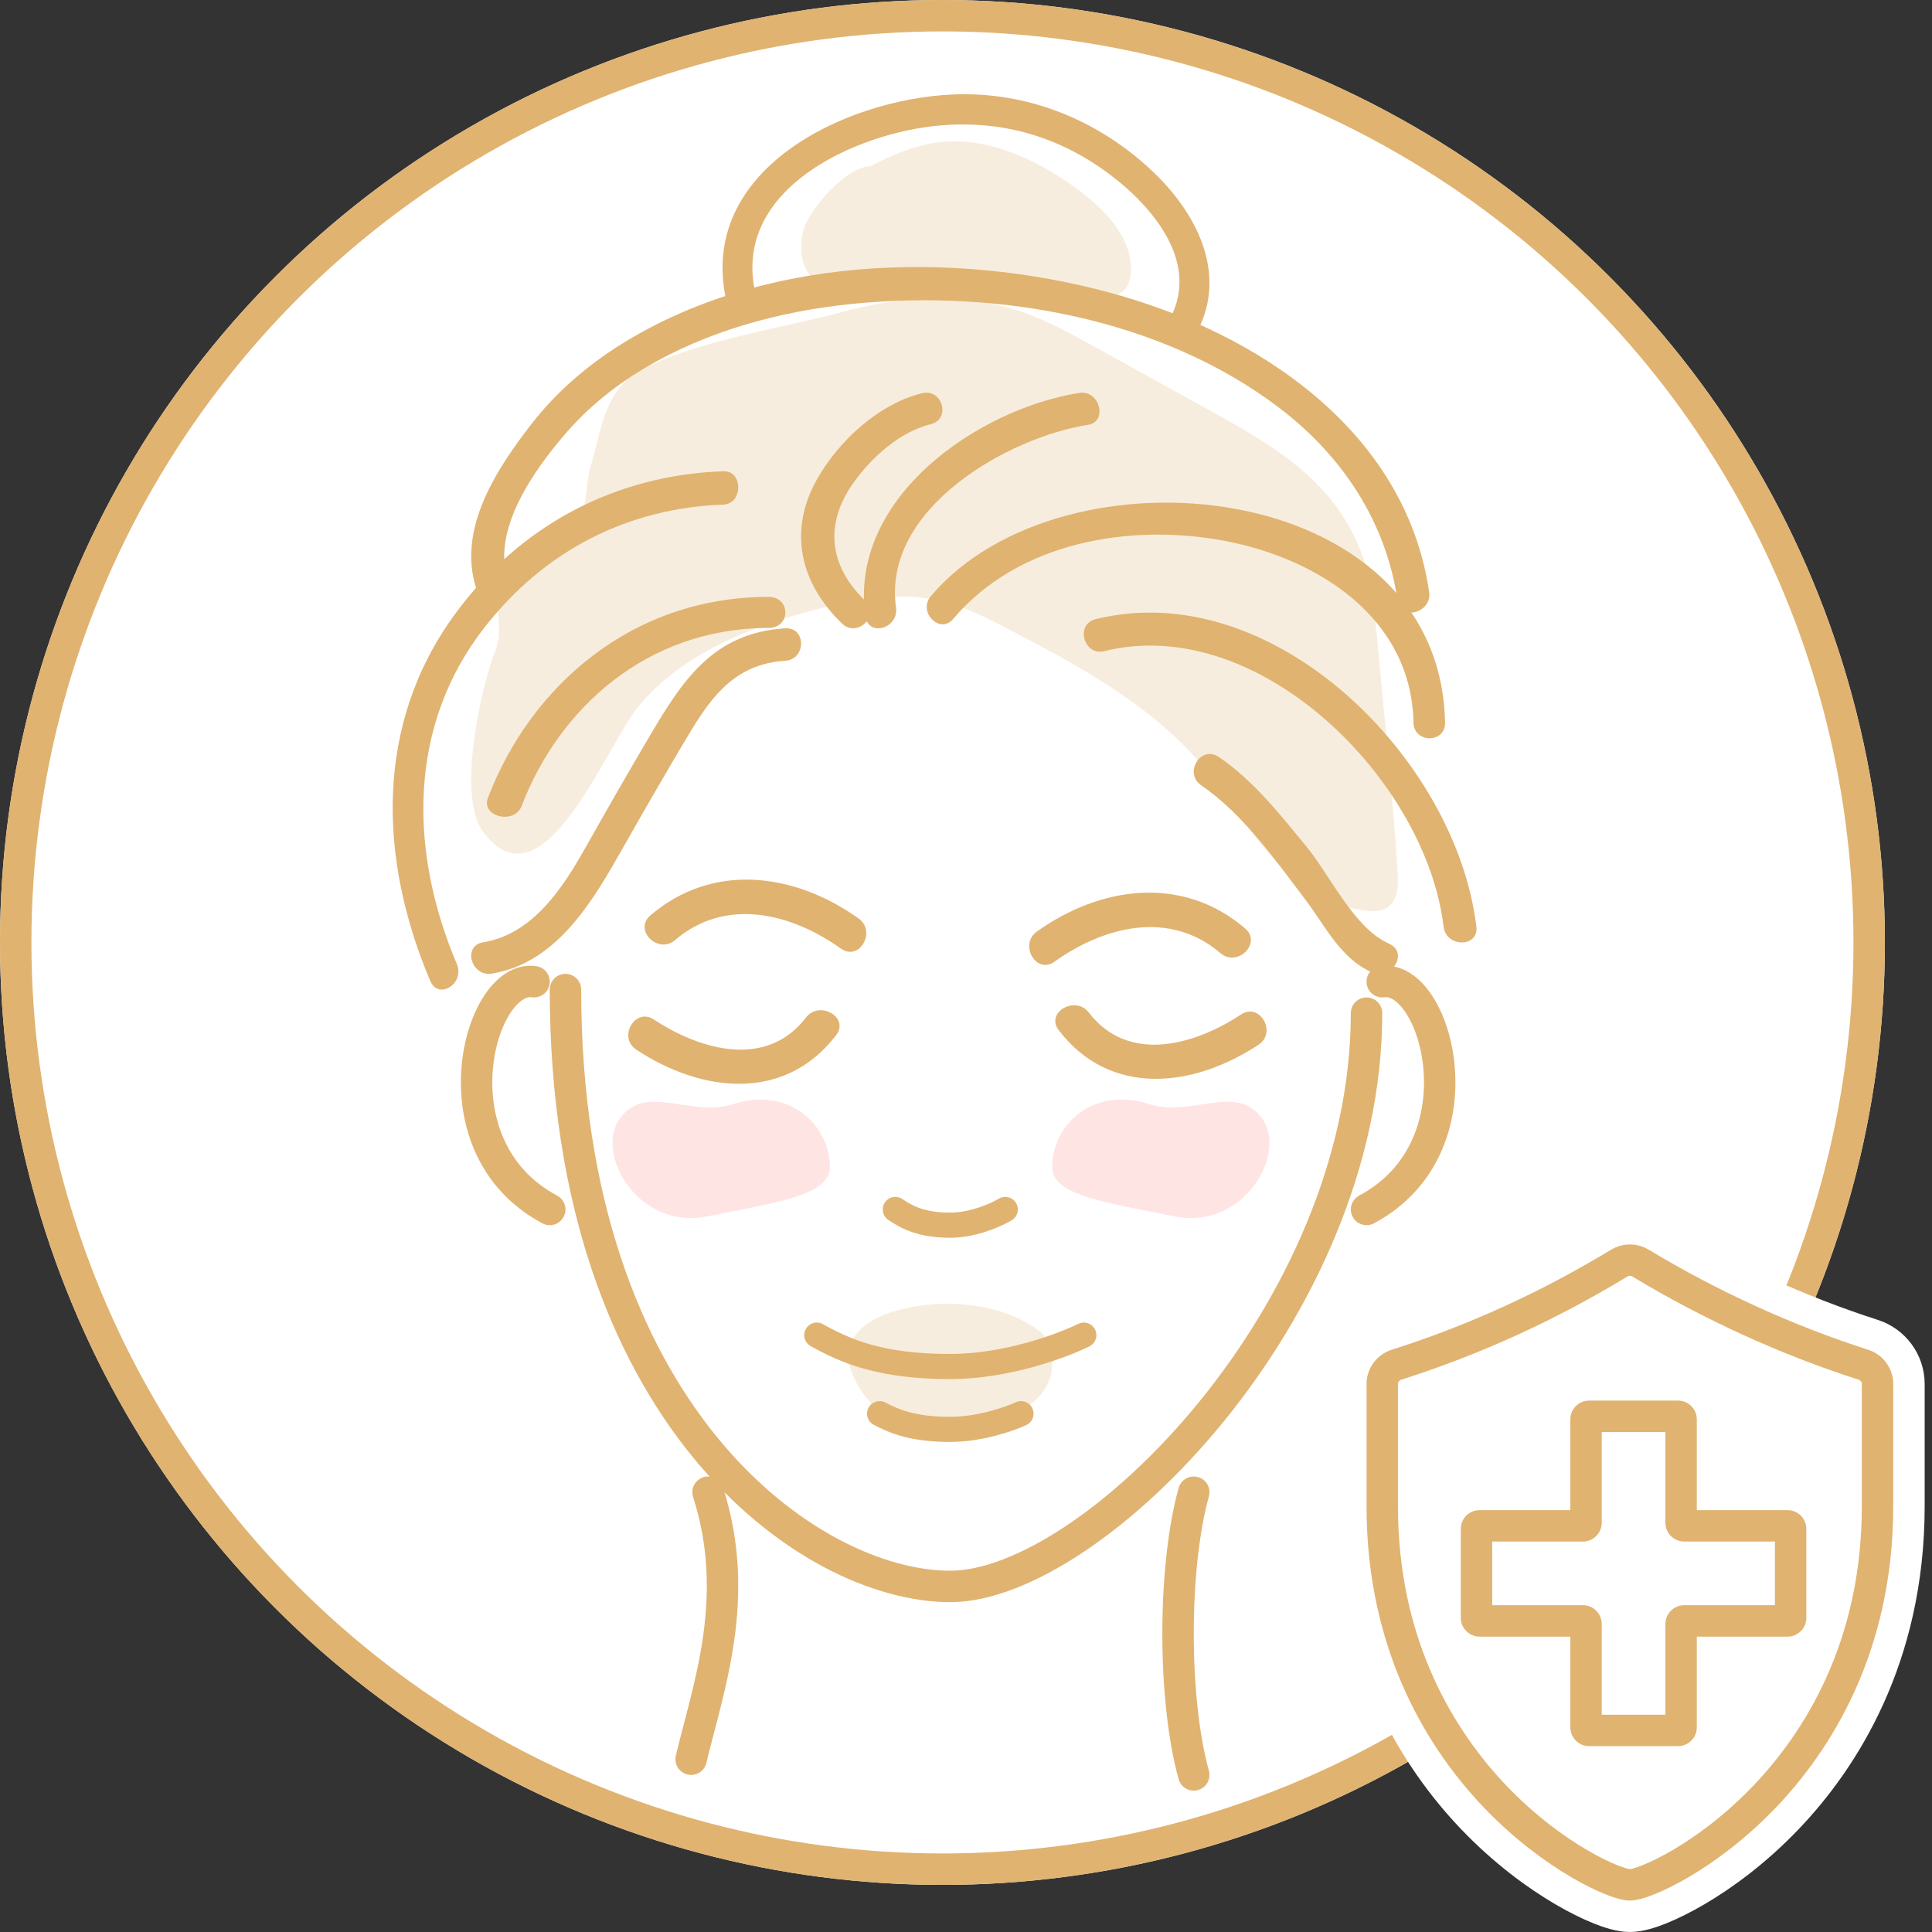 <svg width="123" height="123" viewBox="0 0 123 123" fill="none" xmlns="http://www.w3.org/2000/svg">
<rect x="0" y="0" width="123" height="123" fill="#333333" stroke="none"/>
<circle cx="60" cy="60" r="60" fill="white"/>
<circle cx="60" cy="60" r="59" stroke="#E0B370" stroke-width="2"/>
<path d="M61.487 90.987C60.443 91.029 58.357 90.987 57.055 90.536C55.591 90.028 53.741 87.457 54.03 85.968C54.532 83.379 59.009 82.893 60.959 83.018C62.909 83.143 64.668 83.634 66.083 84.679C66.612 85.069 66.883 85.447 66.959 86.053C67.189 87.9 66.455 89.023 64.701 89.989C63.667 90.558 62.707 90.948 61.487 90.987Z" fill="#F7EDDE"/>
<path d="M52 85C53.789 86 56.026 87 60.5 87C64.079 87 67.658 85.667 69 85" stroke="#E0B370" stroke-width="1.6" stroke-linecap="round"/>
<path d="M56 90C56.947 90.5 58.132 91 60.5 91C62.395 91 64.29 90.333 65 90" stroke="#E0B370" stroke-width="1.6" stroke-linecap="round"/>
<path d="M57 77C57.737 77.5 58.658 78 60.5 78C61.974 78 63.447 77.333 64 77" stroke="#E0B370" stroke-width="1.6" stroke-linecap="round"/>
<path d="M55.379 10.598C56.726 9.894 58.168 9.263 59.705 9.066C62.82 8.671 65.867 10.104 68.343 11.859C70.288 13.243 72.165 15.146 71.989 17.383C71.961 17.729 71.88 18.087 71.662 18.359C71.145 19.002 70.125 19.026 69.268 18.989C66.438 18.878 63.623 18.767 60.807 18.668C58.344 18.569 55.229 18.927 52.862 18.334C51.054 17.889 50.7 15.986 51.217 14.454C51.598 13.305 53.869 10.598 55.379 10.598" fill="#F7EDDE"/>
<path d="M31.553 41.376C32.237 39.636 30.947 37.402 32.198 35.97C33.114 34.921 36.469 34.538 36.947 33.255C37.373 32.119 37.269 30.847 37.605 29.687C38.34 27.169 38.495 24.787 40.882 23.515C44.225 21.726 50.07 20.825 53.76 19.825C57.451 18.825 61.464 18.616 65.077 19.862C66.651 20.405 68.122 21.208 69.567 22.01C72.006 23.355 74.432 24.7 76.871 26.046C79.671 27.589 82.536 29.194 84.562 31.6C85.761 33.02 86.626 34.711 87.078 36.476C87.387 37.698 87.504 38.957 87.632 40.204C87.852 42.598 88.084 44.98 88.304 47.375C88.561 50.127 88.82 52.867 88.987 55.62C89.039 56.459 88.962 57.496 88.175 57.866C87.878 58.002 87.53 58.014 87.194 57.99C84.691 57.842 82.497 56.274 80.871 54.435C79.245 52.596 78.019 50.473 76.432 48.609C73.219 44.857 68.69 42.388 64.225 40.068C62.832 39.339 61.412 38.611 59.864 38.253C57.27 37.648 54.548 38.13 51.98 38.796C47.773 39.882 43.386 41.635 40.625 45.005C38.56 47.535 34.521 58.163 30.727 52.904C29.089 50.683 30.598 43.795 31.553 41.376" fill="#F7EDDE"/>
<path d="M33.208 51.318C35.581 45.108 41.178 39.985 48.926 39.979C50.357 39.978 50.359 37.999 48.926 38C40.165 38.007 33.756 43.75 31.065 50.792C30.603 52 32.749 52.519 33.208 51.318Z" fill="#E0B370"/>
<path d="M55.095 38.257C52.757 36.01 52.473 33.343 54.356 30.706C55.49 29.118 57.282 27.492 59.254 27.007C60.561 26.686 60.007 24.713 58.697 25.035C55.895 25.725 53.326 28.147 51.983 30.57C50.168 33.844 50.955 37.148 53.614 39.703C54.575 40.627 56.058 39.182 55.095 38.257" fill="#E0B370"/>
<path d="M57.045 38.675C56.155 32.358 64.221 27.832 69.267 27.047C70.551 26.848 70.006 24.815 68.729 25.014C62.353 26.004 54.023 31.641 55.094 39.236C55.282 40.575 57.233 40.005 57.045 38.675" fill="#E0B370"/>
<path d="M60.679 39.409C64.85 34.475 71.992 33.289 78.02 34.444C83.877 35.566 89.859 39.313 89.99 46.01C90.015 47.328 92.025 47.332 92 46.01C91.694 30.376 67.653 28.028 59.257 37.959C58.417 38.954 59.833 40.41 60.679 39.409Z" fill="#E0B370"/>
<path d="M70.299 41.454C80.154 39.014 90.792 49.665 91.905 58.996C92.064 60.327 94.152 60.343 93.991 58.996C92.714 48.286 81.038 36.625 69.744 39.421C68.441 39.743 68.992 41.778 70.299 41.454" fill="#E0B370"/>
<path d="M29.087 61.378C26.032 54.182 25.957 46.231 30.823 39.975C34.695 34.998 40.016 32.345 46.053 32.125C47.313 32.079 47.318 29.954 46.053 30.001C39.235 30.249 33.125 33.365 28.911 39.173C23.863 46.131 24.087 54.663 27.392 62.45C27.919 63.691 29.611 62.612 29.087 61.378" fill="#E0B370"/>
<path d="M32.311 36.861C31.32 33.683 34.004 29.908 36.063 27.538C37.469 25.919 39.151 24.567 40.991 23.466C44.988 21.074 49.643 19.811 54.262 19.347C63.524 18.415 73.936 20.249 81.46 25.979C85.476 29.037 88.25 33.239 88.979 38.251C89.17 39.564 91.177 39.005 90.987 37.7C89.488 27.401 80.028 21.148 70.588 18.613C60.599 15.931 48.529 16.312 39.563 21.909C37.38 23.271 35.411 24.963 33.835 26.995C31.59 29.89 29.131 33.653 30.302 37.411C30.697 38.68 32.709 38.139 32.311 36.861" fill="#E0B370"/>
<path d="M45.078 95C47.233 101.711 45.078 107.465 44 112" stroke="#E0B370" stroke-width="2" stroke-linecap="round"/>
<path d="M69.324 64.467C71.837 67.75 76.064 66.534 79.005 64.59C80.202 63.799 81.316 65.723 80.127 66.509C75.988 69.246 70.685 69.874 67.404 65.589C66.535 64.454 68.465 63.346 69.324 64.467Z" fill="#E0B370"/>
<path d="M67.134 61.225C70.305 58.963 74.464 57.918 77.699 60.681C78.781 61.606 80.36 60.041 79.271 59.109C75.283 55.703 70.08 56.404 66.012 59.306C64.857 60.13 65.966 62.059 67.134 61.225" fill="#E0B370"/>
<path d="M53.231 65.905C49.95 70.19 44.65 69.563 40.508 66.826C39.32 66.04 40.432 64.115 41.63 64.907C44.568 66.848 48.796 68.068 51.311 64.783C52.169 63.663 54.1 64.768 53.231 65.905Z" fill="#E0B370"/>
<path d="M54.663 58.475C50.598 55.575 45.392 54.873 41.405 58.279C40.316 59.209 41.894 60.775 42.976 59.851C46.205 57.092 50.372 58.133 53.541 60.395C54.708 61.227 55.819 59.3 54.663 58.475" fill="#E0B370"/>
<path d="M48.075 18.589C46.624 11.973 54.566 8.447 59.85 7.987C63.775 7.646 67.374 8.681 70.548 11.027C73.462 13.181 76.578 16.912 74.314 20.579C73.664 21.631 75.319 22.597 75.966 21.547C78.291 17.782 76.366 13.765 73.44 10.968C69.959 7.639 65.395 5.791 60.586 6.019C53.761 6.343 44.413 10.814 46.23 19.099C46.494 20.305 48.34 19.795 48.075 18.589Z" fill="#E0B370"/>
<path d="M31.313 61.984C35.55 61.291 37.847 57.176 39.742 53.831C40.958 51.684 42.193 49.549 43.449 47.426C45.04 44.737 46.52 42.281 49.993 42.067C51.331 41.985 51.34 39.919 49.993 40.002C45.275 40.294 43.348 43.484 41.172 47.181C39.843 49.44 38.541 51.714 37.254 53.998C35.82 56.542 33.914 59.476 30.757 59.993C29.431 60.209 29.994 62.2 31.313 61.984" fill="#E0B370"/>
<path d="M76.484 50.005C79.126 51.803 81.251 54.825 83.124 57.3C84.345 58.913 85.339 61.015 87.318 61.892C88.596 62.458 89.717 60.649 88.43 60.079C86.198 59.09 84.676 55.72 83.183 53.906C81.518 51.884 79.808 49.697 77.596 48.193C76.44 47.407 75.338 49.226 76.484 50.005" fill="#E0B370"/>
<path d="M36 63C36 90 51.5 101 60.5 101C69.5 101 87 83.5 87 64.5" stroke="#E0B370" stroke-width="2" stroke-linecap="round"/>
<path d="M76 95C74.667 99.802 74.667 108.198 76 113" stroke="#E0B370" stroke-width="2" stroke-linecap="round"/>
<path d="M34 62.5C30.5 62 27.5 73 35 77" stroke="#E0B370" stroke-width="2" stroke-linecap="round"/>
<path d="M88 62.5C91.5 62 94.5 73 87 77" stroke="#E0B370" stroke-width="2" stroke-linecap="round"/>
<path d="M39.489 71.174C41.157 68.937 43.937 71.174 46.717 70.279C50.208 69.156 52.833 71.611 52.833 74.306C52.833 76.096 49.497 76.543 45.049 77.438C40.601 78.333 37.821 73.411 39.489 71.174Z" fill="#FFE4E4"/>
<path d="M80.327 71.174C78.659 68.937 75.879 71.174 73.099 70.279C69.608 69.156 66.983 71.611 66.983 74.306C66.983 76.096 70.319 76.543 74.767 77.438C79.215 78.333 81.995 73.411 80.327 71.174Z" fill="#FFE4E4"/>
<path d="M94.1 115.412L95.126 114.432L94.1 115.412C96.065 117.469 98.102 118.96 99.781 119.943C100.62 120.434 101.383 120.806 102.017 121.061C102.578 121.286 103.23 121.5 103.767 121.5C104.303 121.5 104.955 121.286 105.516 121.061C106.15 120.806 106.913 120.434 107.752 119.943C109.43 118.96 111.468 117.469 113.433 115.412C116.908 111.774 121.033 105.427 121.033 95.89V88.113C121.033 86.887 120.232 85.824 119.089 85.457C114.332 83.929 109.583 81.764 105.217 79.129C104.325 78.59 103.206 78.591 102.314 79.131C97.856 81.832 93.297 83.912 88.448 85.458C87.302 85.823 86.5 86.887 86.5 88.114V95.89C86.5 105.427 90.625 111.773 94.1 115.412Z" fill="white" stroke="white" stroke-width="3" stroke-linecap="round" stroke-linejoin="round"/>
<path d="M119.533 95.89C119.533 104.951 115.626 110.944 112.348 114.376C108.628 118.271 104.651 120 103.767 120C102.883 120 98.905 118.271 95.185 114.376C91.907 110.944 88 104.951 88 95.89V88.114C88 87.552 88.368 87.058 88.904 86.887C93.868 85.304 98.534 83.175 103.092 80.414C103.506 80.163 104.027 80.162 104.442 80.413C108.906 83.107 113.76 85.321 118.631 86.885C119.165 87.057 119.533 87.551 119.533 88.113V95.89Z" fill="white" stroke="#E0B370" stroke-width="2" stroke-linecap="round" stroke-linejoin="round"/>
<path fill-rule="evenodd" clip-rule="evenodd" d="M107.027 90.368C107.027 90.258 106.938 90.168 106.827 90.168H101.175C101.064 90.168 100.975 90.258 100.975 90.368V96.942C100.975 97.053 100.885 97.142 100.775 97.142L94.2 97.142C94.09 97.142 94 97.232 94 97.342L94 102.995C94 103.105 94.09 103.195 94.2 103.195H100.775C100.885 103.195 100.975 103.284 100.975 103.395V109.968C100.975 110.079 101.064 110.168 101.175 110.168H106.827C106.938 110.168 107.027 110.079 107.027 109.968V103.395C107.027 103.284 107.117 103.195 107.227 103.195H113.8C113.911 103.195 114 103.105 114 102.995V97.342C114 97.232 113.911 97.142 113.8 97.142L107.227 97.142C107.117 97.142 107.027 97.053 107.027 96.942V90.368Z" fill="white"/>
<path d="M107.227 97.142L107.227 96.142L107.227 97.142ZM113.8 97.142L113.8 98.142L113.8 97.142ZM94.2 97.142L94.2 98.142L94.2 97.142ZM100.774 97.142L100.774 96.142L100.774 97.142ZM101.174 91.168H106.827V89.168H101.174V91.168ZM101.974 96.942V90.368H99.974V96.942H101.974ZM94.2 98.142L100.774 98.142L100.774 96.142L94.2 96.142L94.2 98.142ZM95 102.995L95 97.342L93 97.342L93 102.995L95 102.995ZM100.774 102.195H94.2V104.195H100.774V102.195ZM101.974 109.968V103.395H99.974V109.968H101.974ZM106.827 109.168H101.174V111.168H106.827V109.168ZM106.027 103.395V109.968H108.027V103.395H106.027ZM113.8 102.195H107.227V104.195H113.8V102.195ZM113 97.342V102.995H115V97.342H113ZM107.227 98.142L113.8 98.142L113.8 96.142L107.227 96.142L107.227 98.142ZM106.027 90.368V96.942H108.027V90.368H106.027ZM107.227 96.142C107.669 96.142 108.027 96.5 108.027 96.942H106.027C106.027 97.605 106.564 98.142 107.227 98.142L107.227 96.142ZM115 97.342C115 96.679 114.463 96.142 113.8 96.142L113.8 98.142C113.358 98.142 113 97.784 113 97.342H115ZM113.8 104.195C114.463 104.195 115 103.657 115 102.995H113C113 102.553 113.358 102.195 113.8 102.195V104.195ZM108.027 103.395C108.027 103.837 107.669 104.195 107.227 104.195V102.195C106.564 102.195 106.027 102.732 106.027 103.395H108.027ZM106.827 111.168C107.49 111.168 108.027 110.631 108.027 109.968H106.027C106.027 109.527 106.385 109.168 106.827 109.168V111.168ZM99.974 109.968C99.974 110.631 100.512 111.168 101.174 111.168V109.168C101.616 109.168 101.974 109.527 101.974 109.968H99.974ZM100.774 104.195C100.333 104.195 99.974 103.837 99.974 103.395H101.974C101.974 102.732 101.437 102.195 100.774 102.195V104.195ZM93 102.995C93 103.657 93.537 104.195 94.2 104.195V102.195C94.642 102.195 95 102.553 95 102.995L93 102.995ZM94.2 96.142C93.537 96.142 93 96.679 93 97.342L95 97.342C95 97.784 94.642 98.142 94.2 98.142L94.2 96.142ZM99.974 96.942C99.974 96.5 100.333 96.142 100.774 96.142L100.774 98.142C101.437 98.142 101.974 97.605 101.974 96.942H99.974ZM106.827 91.168C106.385 91.168 106.027 90.81 106.027 90.368H108.027C108.027 89.706 107.49 89.168 106.827 89.168V91.168ZM101.174 89.168C100.512 89.168 99.974 89.706 99.974 90.368H101.974C101.974 90.81 101.616 91.168 101.174 91.168V89.168Z" fill="#E0B370"/>
</svg>
